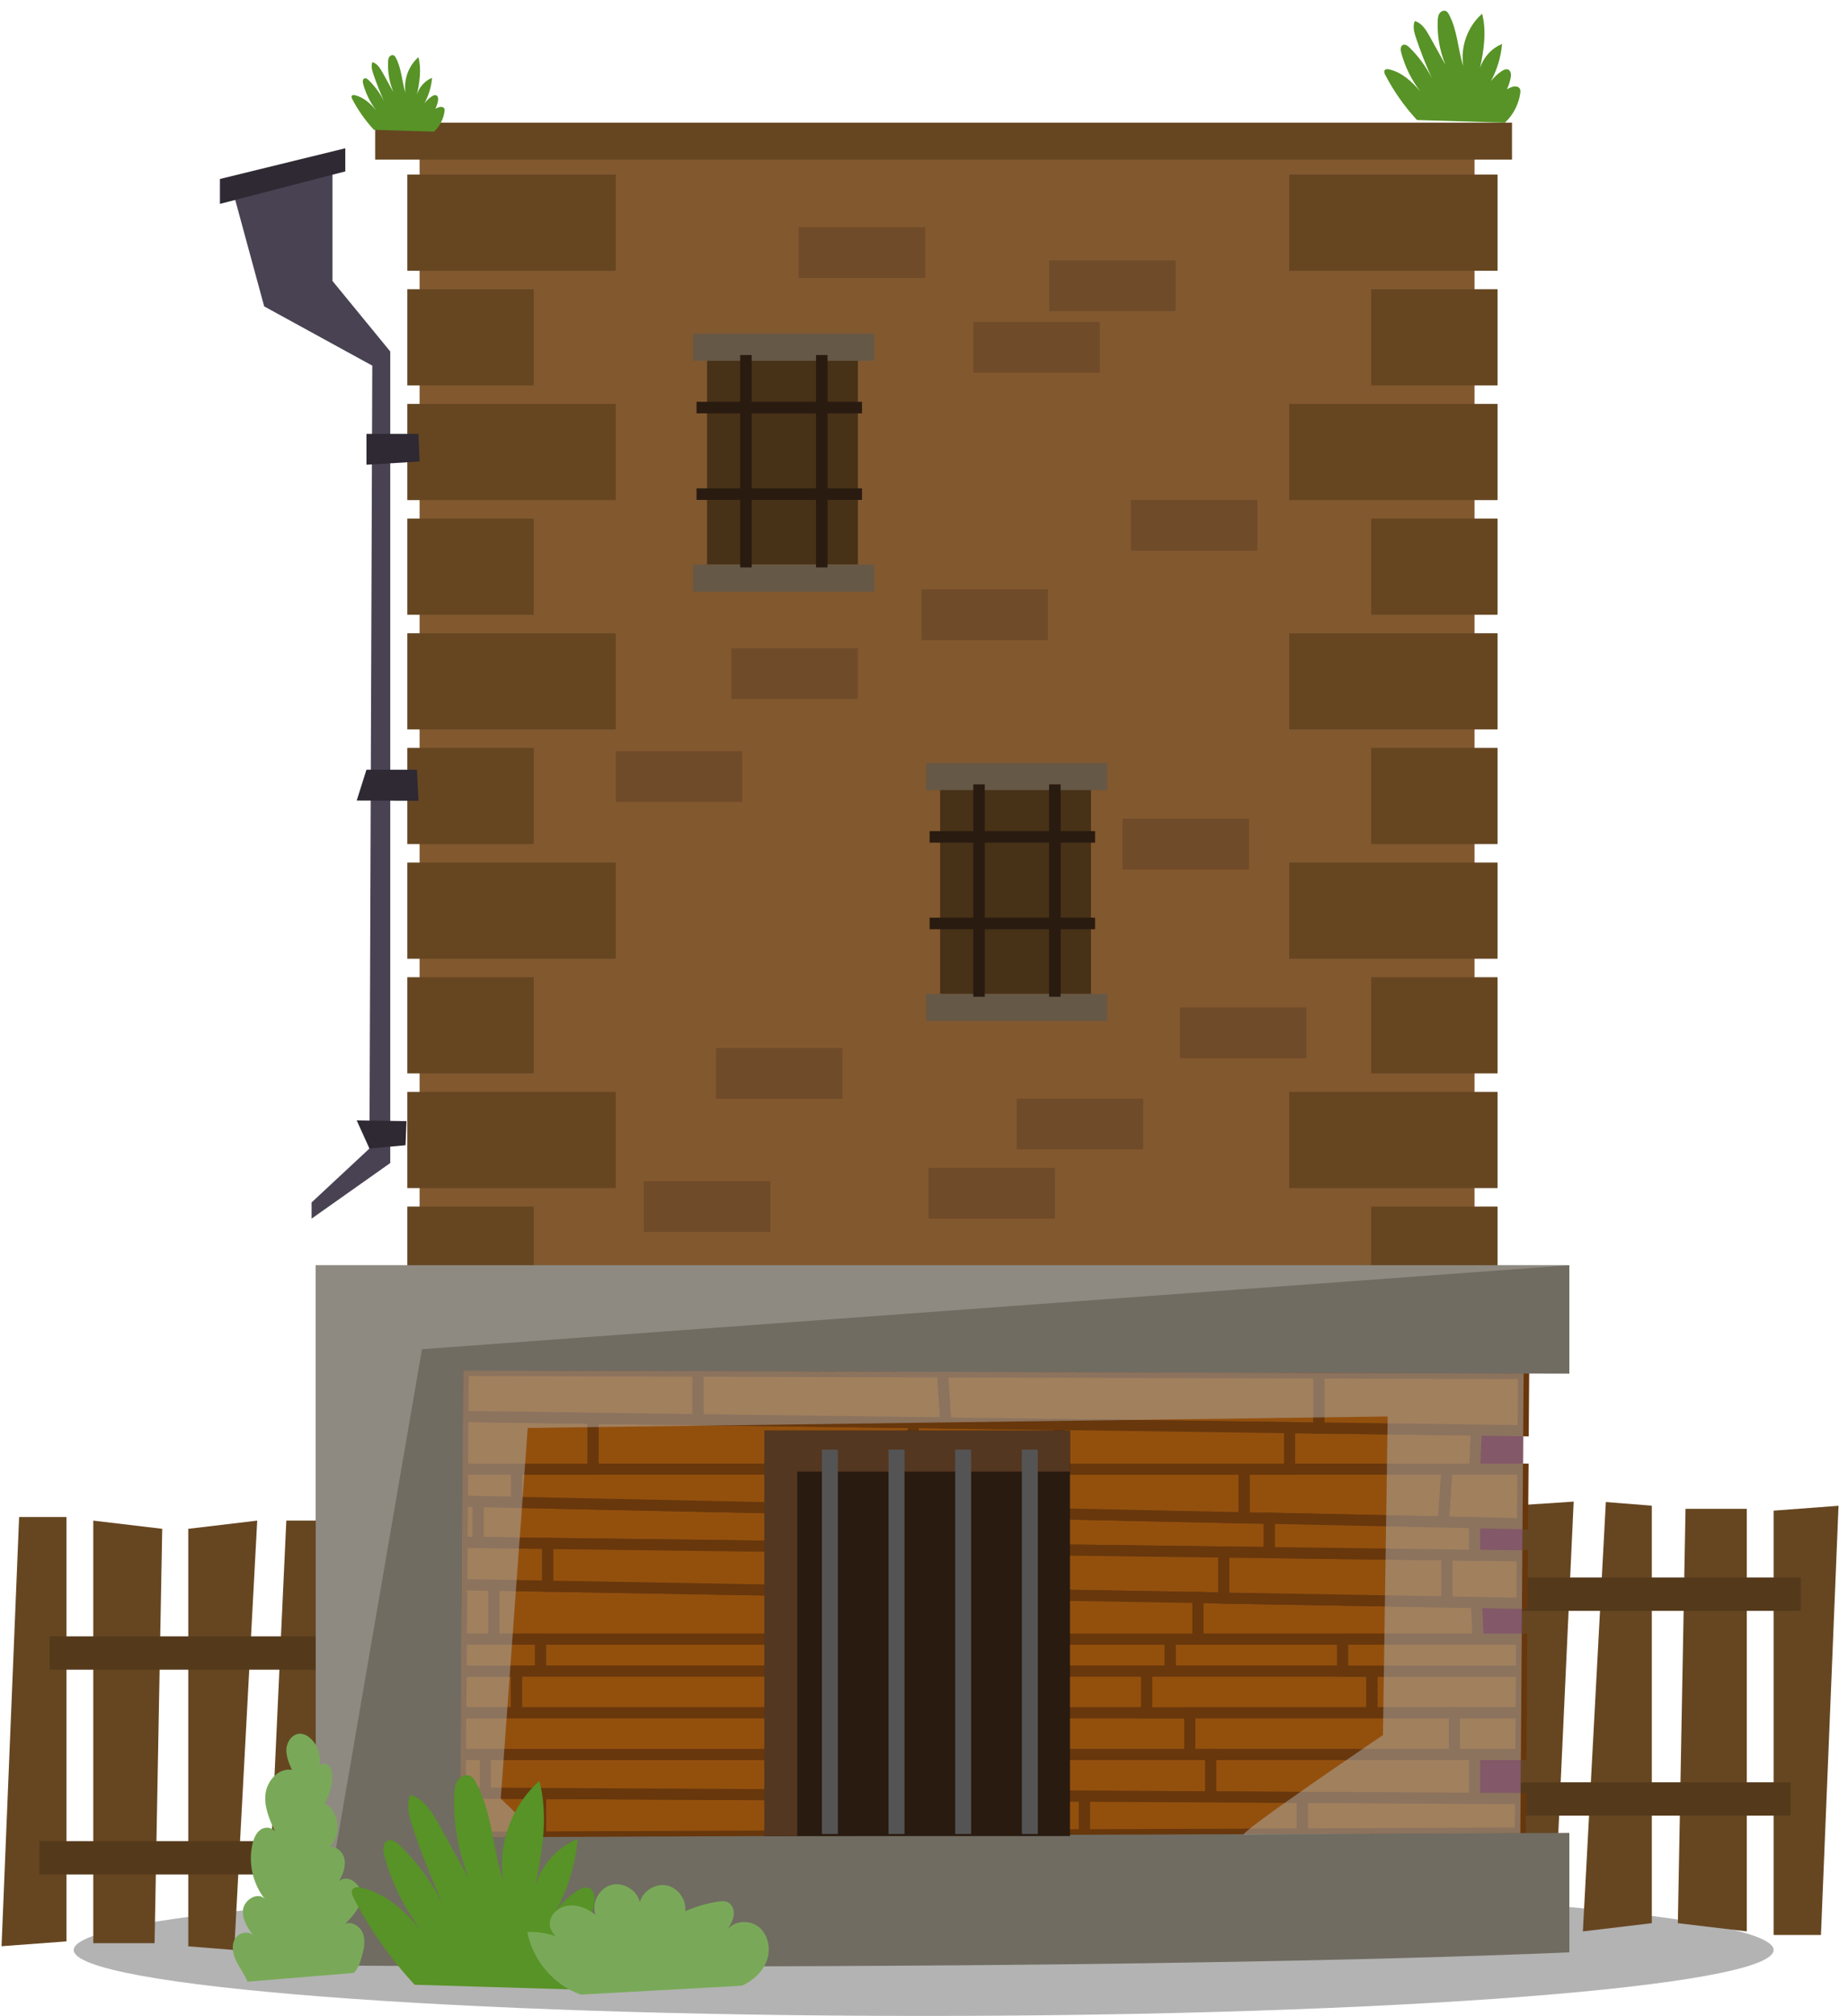 <svg width="166" height="181" viewBox="0 0 166 181" fill="none" xmlns="http://www.w3.org/2000/svg">
<path opacity="0.3" d="M159.318 175.079C159.318 178.349 125.136 181 82.971 181C40.805 181 6.623 178.349 6.623 175.079C6.623 171.808 40.805 169.157 82.971 169.157C125.136 169.157 159.318 171.808 159.318 175.079Z" fill="black"/>
<path d="M134.752 135.257V173.41H139.569L141.358 134.821L134.752 135.257Z" fill="#664621"/>
<path d="M159.318 135.632V173.734H163.57L165.149 135.197L159.318 135.632Z" fill="#664621"/>
<path d="M144.248 134.86L142.184 173.41L148.377 172.673V135.187L144.248 134.86Z" fill="#664621"/>
<path d="M151.405 135.47L150.716 172.673L156.91 173.41V135.47H151.405Z" fill="#664621"/>
<path d="M161.762 141.639H132.138V144.632H161.762V141.639Z" fill="#543A1B"/>
<path d="M160.832 160.026H131.208V163.018H160.832V160.026Z" fill="#543A1B"/>
<path d="M30.536 174.682V136.529H25.719L23.93 175.117L30.536 174.682Z" fill="#664621"/>
<path d="M5.97 174.307V136.205H1.718L0.139 174.742L5.97 174.307Z" fill="#664621"/>
<path d="M21.04 175.079L23.105 136.529L16.912 137.265V174.752L21.04 175.079Z" fill="#664621"/>
<path d="M13.884 174.469L14.572 137.265L8.379 136.529V174.469H13.884Z" fill="#664621"/>
<path d="M33.151 165.306H3.527V168.299H33.151V165.306Z" fill="#543A1B"/>
<path d="M34.08 146.919H4.456V149.912H34.08V146.919Z" fill="#543A1B"/>
<path d="M132.45 13.771H37.691V119.888H132.45V13.771Z" fill="#82582F"/>
<path d="M135.818 11.013H33.7V14.33H135.818V11.013Z" fill="#664621"/>
<path d="M55.307 15.675H36.59V24.312H55.307V15.675Z" fill="#664621"/>
<path d="M47.944 25.97H36.59V34.607H47.944V25.97Z" fill="#664621"/>
<path d="M55.307 36.265H36.59V44.902H55.307V36.265Z" fill="#664621"/>
<path d="M47.944 46.56H36.59V55.197H47.944V46.56Z" fill="#664621"/>
<path d="M55.307 56.855H36.59V65.492H55.307V56.855Z" fill="#664621"/>
<path d="M47.944 67.15H36.59V75.787H47.944V67.15Z" fill="#664621"/>
<path d="M55.307 77.445H36.59V86.082H55.307V77.445Z" fill="#664621"/>
<path d="M47.944 87.74H36.59V96.377H47.944V87.74Z" fill="#664621"/>
<path d="M55.307 98.035H36.59V106.672H55.307V98.035Z" fill="#664621"/>
<path d="M47.944 108.33H36.59V116.967H47.944V108.33Z" fill="#664621"/>
<path d="M134.52 15.675H115.803V24.312H134.52V15.675Z" fill="#664621"/>
<path d="M134.52 25.97H123.166V34.607H134.52V25.97Z" fill="#664621"/>
<path d="M134.52 36.265H115.803V44.902H134.52V36.265Z" fill="#664621"/>
<path d="M134.52 46.56H123.166V55.197H134.52V46.56Z" fill="#664621"/>
<path d="M134.52 56.855H115.803V65.492H134.52V56.855Z" fill="#664621"/>
<path d="M134.52 67.15H123.166V75.787H134.52V67.15Z" fill="#664621"/>
<path d="M134.52 77.445H115.803V86.082H134.52V77.445Z" fill="#664621"/>
<path d="M134.52 87.74H123.166V96.377H134.52V87.74Z" fill="#664621"/>
<path d="M134.52 98.035H115.803V106.672H134.52V98.035Z" fill="#664621"/>
<path d="M134.52 108.33H123.166V116.967H134.52V108.33Z" fill="#664621"/>
<path d="M136.823 128.459L136.804 131.908H136.566H132.46L132.618 128.399L136.823 128.459Z" fill="#560021"/>
<path d="M132.46 136.715L136.764 136.804L136.744 139.688H136.566L132.45 139.638L132.46 139.084V136.715Z" fill="#560021"/>
<path d="M136.616 157.529L136.586 161.484L132.46 161.465V157.647V157.529H136.566H136.616Z" fill="#560021"/>
<path d="M136.714 143.949L136.694 147.17H136.685H132.785L132.618 143.949V143.881L136.566 143.949H136.714Z" fill="#560021"/>
<path d="M46.403 150.045V153.793H41.388L41.418 150.045H41.497H46.403Z" fill="#93500D"/>
<path d="M46.403 150.045V153.793H41.388L41.418 150.045H41.497H46.403Z" stroke="#68370C" stroke-miterlimit="10"/>
<path d="M41.438 147.171L41.467 142.275H41.576L44.368 142.325V147.171H41.497H41.438Z" fill="#93500D"/>
<path d="M41.438 147.171L41.467 142.275H41.576L44.368 142.325V147.171H41.497H41.438Z" stroke="#68370C" stroke-miterlimit="10"/>
<path d="M48.545 147.171H44.368V142.325L49.206 142.414L84.673 143.038L87.96 143.097V147.171H84.673H48.545Z" fill="#93500D"/>
<path d="M48.545 147.171H44.368V142.325L49.206 142.414L84.673 143.038L87.96 143.097V147.171H84.673H48.545Z" stroke="#68370C" stroke-miterlimit="10"/>
<path d="M111.749 136.28L114.03 136.318L114.02 136.674V139.4L109.924 139.352L90.537 139.104V135.823L111.749 136.28Z" fill="#93500D"/>
<path d="M111.749 136.28L114.03 136.318L114.02 136.674V139.4L109.924 139.352L90.537 139.104V135.823L111.749 136.28Z" stroke="#68370C" stroke-miterlimit="10"/>
<path d="M86.874 135.753L90.537 135.823V139.104L84.929 139.034L84.969 138.478L85.028 135.714L86.874 135.753Z" fill="#93500D"/>
<path d="M86.874 135.753L90.537 135.823V139.104L84.929 139.034L84.969 138.478L85.028 135.714L86.874 135.753Z" stroke="#68370C" stroke-miterlimit="10"/>
<path d="M109.924 139.352V143.485L107.604 143.434L87.96 143.098L84.673 143.038L84.929 139.034L90.537 139.104L109.924 139.352Z" fill="#93500D"/>
<path d="M109.924 139.352V143.485L107.604 143.434L87.96 143.098L84.673 143.038L84.929 139.034L90.537 139.104L109.924 139.352Z" stroke="#68370C" stroke-miterlimit="10"/>
<path d="M132.618 128.398L132.46 131.908H129.962H115.837V128.181L118.452 128.211L132.618 128.398Z" fill="#93500D"/>
<path d="M132.618 128.398L132.46 131.908H129.962H115.837V128.181L118.452 128.211L132.618 128.398Z" stroke="#68370C" stroke-miterlimit="10"/>
<path d="M136.744 139.689L136.714 143.95H136.566L132.618 143.882L129.962 143.831V139.609L132.45 139.638L136.566 139.689H136.744Z" fill="#93500D"/>
<path d="M136.744 139.689L136.714 143.95H136.566L132.618 143.882L129.962 143.831V139.609L132.45 139.638L136.566 139.689H136.744Z" stroke="#68370C" stroke-miterlimit="10"/>
<path d="M120.604 147.171H107.604V147.093V143.434L109.924 143.484L129.962 143.831L132.618 143.881V143.949L132.785 147.171H120.604Z" fill="#93500D"/>
<path d="M120.604 147.171H107.604V147.093V143.434L109.924 143.484L129.962 143.831L132.618 143.881V143.949L132.785 147.171H120.604Z" stroke="#68370C" stroke-miterlimit="10"/>
<path d="M120.604 147.171V150.045H105.106V147.171H107.604H120.604Z" fill="#93500D"/>
<path d="M120.604 147.171V150.045H105.106V147.171H107.604H120.604Z" stroke="#68370C" stroke-miterlimit="10"/>
<path d="M103.004 150.045H86.874H84.673V147.171H87.96H105.106V150.045H103.004Z" fill="#93500D"/>
<path d="M103.004 150.045H86.874H84.673V147.171H87.96H105.106V150.045H103.004Z" stroke="#68370C" stroke-miterlimit="10"/>
<path d="M103.004 150.045V153.793H90.537H86.874V150.045H103.004Z" fill="#93500D"/>
<path d="M103.004 150.045V153.793H90.537H86.874V150.045H103.004Z" stroke="#68370C" stroke-miterlimit="10"/>
<path d="M103.004 153.793H106.874V157.529H90.537V153.793H103.004Z" fill="#93500D"/>
<path d="M103.004 153.793H106.874V157.529H90.537V153.793H103.004Z" stroke="#68370C" stroke-miterlimit="10"/>
<path d="M105.106 150.045H120.604H123.24V153.793H106.874H103.004V150.045H105.106Z" fill="#93500D"/>
<path d="M105.106 150.045H120.604H123.24V153.793H106.874H103.004V150.045H105.106Z" stroke="#68370C" stroke-miterlimit="10"/>
<path d="M136.674 150.045L136.645 153.793H136.566H130.644H123.24V150.045H136.674Z" fill="#93500D"/>
<path d="M136.674 150.045L136.645 153.793H136.566H130.644H123.24V150.045H136.674Z" stroke="#68370C" stroke-miterlimit="10"/>
<path d="M136.645 153.793L136.616 157.529H136.566H132.46H130.644V153.793H136.566H136.645Z" fill="#93500D"/>
<path d="M136.645 153.793L136.616 157.529H136.566H132.46H130.644V153.793H136.566H136.645Z" stroke="#68370C" stroke-miterlimit="10"/>
<path d="M130.644 153.793V157.529H108.759H106.874V153.793H123.24H130.644Z" fill="#93500D"/>
<path d="M130.644 153.793V157.529H108.759H106.874V153.793H123.24H130.644Z" stroke="#68370C" stroke-miterlimit="10"/>
<path d="M132.46 131.908H136.566H136.804L136.763 136.804L132.46 136.715L129.656 136.655L129.962 131.908H132.46Z" fill="#93500D"/>
<path d="M132.46 131.908H136.566H136.804L136.763 136.804L132.46 136.715L129.656 136.655L129.962 131.908H132.46Z" stroke="#68370C" stroke-miterlimit="10"/>
<path d="M129.962 131.908L129.657 136.655L114.03 136.318L111.749 136.279V131.908H115.837H129.962Z" fill="#93500D"/>
<path d="M129.962 131.908L129.657 136.655L114.03 136.318L111.749 136.279V131.908H115.837H129.962Z" stroke="#68370C" stroke-miterlimit="10"/>
<path d="M136.862 123.325L136.832 127.179L136.822 128.459L132.618 128.399L118.452 128.211L118.462 127.814V123.325V123.265L136.862 123.325Z" fill="#93500D"/>
<path d="M136.862 123.325L136.832 127.179L136.822 128.459L132.618 128.399L118.452 128.211L118.462 127.814V123.325V123.265L136.862 123.325Z" stroke="#68370C" stroke-miterlimit="10"/>
<path d="M90.537 135.823L86.874 135.753V131.908H95.126H111.749V136.279L90.537 135.823Z" fill="#93500D"/>
<path d="M90.537 135.823L86.874 135.753V131.908H95.126H111.749V136.279L90.537 135.823Z" stroke="#68370C" stroke-miterlimit="10"/>
<path d="M107.604 147.093V147.171H105.106H87.96V143.097L107.604 143.434V147.093Z" fill="#93500D"/>
<path d="M107.604 147.093V147.171H105.106H87.96V143.097L107.604 143.434V147.093Z" stroke="#68370C" stroke-miterlimit="10"/>
<path d="M106.874 157.529H108.759V161.335L97.417 161.275L84.969 161.217V157.529H90.537H106.874Z" fill="#93500D"/>
<path d="M106.874 157.529H108.759V161.335L97.417 161.275L84.969 161.217V157.529H90.537H106.874Z" stroke="#68370C" stroke-miterlimit="10"/>
<path d="M84.969 161.217L97.417 161.275V161.484V164.734L48.545 164.934V164.696V161.027L84.969 161.217Z" fill="#93500D"/>
<path d="M84.969 161.217L97.417 161.275V161.484V164.734L48.545 164.934V164.696V161.027L84.969 161.217Z" stroke="#68370C" stroke-miterlimit="10"/>
<path d="M84.673 147.171H48.545V150.045H84.673V147.171Z" fill="#93500D"/>
<path d="M84.673 147.171H48.545V150.045H84.673V147.171Z" stroke="#68370C" stroke-miterlimit="10"/>
<path d="M82.037 127.725V131.908H53.263V127.458V127.338L62.69 127.468L82.037 127.725Z" fill="#93500D"/>
<path d="M82.037 127.725V131.908H53.263V127.458V127.338L62.69 127.468L82.037 127.725Z" stroke="#68370C" stroke-miterlimit="10"/>
<path d="M82.037 127.725L62.69 127.468V127.458V123.106L84.673 123.176V123.325L84.969 127.766L82.037 127.725Z" fill="#93500D"/>
<path d="M82.037 127.725L62.69 127.468V127.458V123.106L84.673 123.176V123.325L84.969 127.766L82.037 127.725Z" stroke="#68370C" stroke-miterlimit="10"/>
<path d="M41.576 134.793H41.527L41.546 131.908H46.403V134.891L42.938 134.822L41.576 134.793Z" fill="#93500D"/>
<path d="M41.576 134.793H41.527L41.546 131.908H46.403V134.891L42.938 134.822L41.576 134.793Z" stroke="#68370C" stroke-miterlimit="10"/>
<path d="M49.206 138.577L42.938 138.498V138.478V134.822L46.403 134.891L85.029 135.714L84.969 138.478L84.929 139.034L49.206 138.577Z" fill="#93500D"/>
<path d="M49.206 138.577L42.938 138.498V138.478V134.822L46.403 134.891L85.029 135.714L84.969 138.478L84.929 139.034L49.206 138.577Z" stroke="#68370C" stroke-miterlimit="10"/>
<path d="M42.938 138.478V138.498L41.497 138.478L41.527 134.793H41.576L42.938 134.822V138.478Z" fill="#93500D"/>
<path d="M42.938 138.478V138.498L41.497 138.478L41.527 134.793H41.576L42.938 134.822V138.478Z" stroke="#68370C" stroke-miterlimit="10"/>
<path d="M49.206 138.577V142.414L44.368 142.325L41.576 142.275H41.467L41.497 138.478L42.938 138.498L49.206 138.577Z" fill="#93500D"/>
<path d="M49.206 138.577V142.414L44.368 142.325L41.576 142.275H41.467L41.497 138.478L42.938 138.498L49.206 138.577Z" stroke="#68370C" stroke-miterlimit="10"/>
<path d="M41.497 150.045H41.418L41.438 147.171H41.497H44.368H48.545V150.045H46.403H41.497Z" fill="#93500D"/>
<path d="M41.497 150.045H41.418L41.438 147.171H41.497H44.368H48.545V150.045H46.403H41.497Z" stroke="#68370C" stroke-miterlimit="10"/>
<path d="M43.609 157.529V160.998L41.338 160.988L41.359 157.529H43.609Z" fill="#93500D"/>
<path d="M43.609 157.529V160.998L41.338 160.988L41.359 157.529H43.609Z" stroke="#68370C" stroke-miterlimit="10"/>
<path d="M43.609 160.998L48.545 161.027V164.696V164.934L41.309 164.963L41.338 160.989L43.609 160.998Z" fill="#93500D"/>
<path d="M43.609 160.998L48.545 161.027V164.696V164.934L41.309 164.963L41.338 160.989L43.609 160.998Z" stroke="#68370C" stroke-miterlimit="10"/>
<path d="M48.544 161.027L43.609 160.998V157.529H84.969V161.217L48.544 161.027Z" fill="#93500D"/>
<path d="M48.544 161.027L43.609 160.998V157.529H84.969V161.217L48.544 161.027Z" stroke="#68370C" stroke-miterlimit="10"/>
<path d="M84.673 150.045H86.875V153.793H46.403V150.045H48.545H84.673Z" fill="#93500D"/>
<path d="M84.673 150.045H86.875V153.793H46.403V150.045H48.545H84.673Z" stroke="#68370C" stroke-miterlimit="10"/>
<path d="M86.875 131.908V135.753L85.029 135.714L46.403 134.891V131.908H53.263H82.037H86.875Z" fill="#93500D"/>
<path d="M86.875 131.908V135.753L85.029 135.714L46.403 134.891V131.908H53.263H82.037H86.875Z" stroke="#68370C" stroke-miterlimit="10"/>
<path d="M84.969 127.766L95.126 127.893V131.908H86.874H82.037V127.725L84.969 127.766Z" fill="#93500D"/>
<path d="M84.969 127.766L95.126 127.893V131.908H86.874H82.037V127.725L84.969 127.766Z" stroke="#68370C" stroke-miterlimit="10"/>
<path d="M118.462 127.814L118.452 128.211L115.837 128.181L95.126 127.893L84.969 127.766L84.673 123.325V123.176L118.462 123.265V123.325V127.814Z" fill="#93500D"/>
<path d="M118.462 127.814L118.452 128.211L115.837 128.181L95.126 127.893L84.969 127.766L84.673 123.325V123.176L118.462 123.265V123.325V127.814Z" stroke="#68370C" stroke-miterlimit="10"/>
<path d="M115.837 128.182V131.908H111.749H95.126V127.894L115.837 128.182Z" fill="#93500D"/>
<path d="M115.837 128.182V131.908H111.749H95.126V127.894L115.837 128.182Z" stroke="#68370C" stroke-miterlimit="10"/>
<path d="M114.02 139.4L129.962 139.609V143.831L109.924 143.485V139.352L114.02 139.4Z" fill="#93500D"/>
<path d="M114.02 139.4L129.962 139.609V143.831L109.924 143.485V139.352L114.02 139.4Z" stroke="#68370C" stroke-miterlimit="10"/>
<path d="M129.962 139.609L114.021 139.4V136.674L114.03 136.318L129.657 136.655L132.46 136.715V139.084L132.45 139.638L129.962 139.609Z" fill="#93500D"/>
<path d="M129.962 139.609L114.021 139.4V136.674L114.03 136.318L129.657 136.655L132.46 136.715V139.084L132.45 139.638L129.962 139.609Z" stroke="#68370C" stroke-miterlimit="10"/>
<path d="M132.785 147.171H136.685H136.694L136.674 150.045H123.24H120.604V147.171H132.785Z" fill="#93500D"/>
<path d="M132.785 147.171H136.685H136.694L136.674 150.045H123.24H120.604V147.171H132.785Z" stroke="#68370C" stroke-miterlimit="10"/>
<path d="M130.644 157.529H132.46V157.647V161.465L116.982 161.385L108.759 161.335V157.529H130.644Z" fill="#93500D"/>
<path d="M130.644 157.529H132.46V157.647V161.465L116.982 161.385L108.759 161.335V157.529H130.644Z" stroke="#68370C" stroke-miterlimit="10"/>
<path d="M132.46 161.465L136.585 161.484L136.566 164.576V164.586L116.982 164.665V161.484V161.385L132.46 161.465Z" fill="#93500D"/>
<path d="M132.46 161.465L136.585 161.484L136.566 164.576V164.586L116.982 164.665V161.484V161.385L132.46 161.465Z" stroke="#68370C" stroke-miterlimit="10"/>
<path d="M108.759 161.335L116.982 161.385V161.484V164.664L97.417 164.734V161.484V161.275L108.759 161.335Z" fill="#93500D"/>
<path d="M108.759 161.335L116.982 161.385V161.484V164.664L97.417 164.734V161.484V161.275L108.759 161.335Z" stroke="#68370C" stroke-miterlimit="10"/>
<path d="M41.359 157.529L41.388 153.793H46.402H86.874H90.537V157.529H84.969H43.609H41.359Z" fill="#93500D"/>
<path d="M41.359 157.529L41.388 153.793H46.402H86.874H90.537V157.529H84.969H43.609H41.359Z" stroke="#68370C" stroke-miterlimit="10"/>
<path d="M84.929 139.034L84.673 143.038L49.206 142.414V138.577L84.929 139.034Z" fill="#93500D"/>
<path d="M84.929 139.034L84.673 143.038L49.206 142.414V138.577L84.929 139.034Z" stroke="#68370C" stroke-miterlimit="10"/>
<path d="M53.263 127.458V131.908H46.403H41.546L41.576 127.179L53.263 127.338V127.458Z" fill="#93500D"/>
<path d="M53.263 127.458V131.908H46.403H41.546L41.576 127.179L53.263 127.338V127.458Z" stroke="#68370C" stroke-miterlimit="10"/>
<path d="M62.69 127.458V127.468L53.263 127.338L41.576 127.179L41.606 123.046L62.69 123.106V127.458Z" fill="#93500D"/>
<path d="M62.69 127.458V127.468L53.263 127.338L41.576 127.179L41.606 123.046L62.69 123.106V127.458Z" stroke="#68370C" stroke-miterlimit="10"/>
<path d="M116.982 164.665L136.566 164.586L140.969 164.566V175.291C131.591 175.688 120.703 175.974 109.46 176.162C100.111 176.332 90.516 176.431 81.356 176.489C62.285 176.609 45.061 176.559 35.721 176.51C31.063 176.489 28.368 176.47 28.368 176.47V113.601H140.969V123.334L136.862 123.325L118.463 123.265L84.673 123.176L62.69 123.106L41.605 123.046L41.576 127.179L41.546 131.908L41.527 134.793L41.497 138.478L41.467 142.275L41.438 147.171L41.418 150.045L41.388 153.793L41.359 157.529L41.338 160.989L41.309 164.963L48.545 164.934L97.417 164.734L116.982 164.665Z" fill="#706C62"/>
<path d="M140.969 113.601L37.904 121.137L28.368 176.47V113.601H140.969Z" fill="#8F8A81"/>
<path opacity="0.5" d="M48.545 164.934L44.981 161.484L47.405 128.211L124.651 127.179L124.227 155.785C124.227 155.785 110.904 164.789 111.749 164.734C112.595 164.68 136.566 164.586 136.566 164.586L136.862 123.325L41.605 123.046L41.309 164.963L48.545 164.934Z" fill="#B0B0B0"/>
<path d="M77.06 32.171H63.513V50.688H77.06V32.171Z" fill="#473117"/>
<path d="M78.514 29.96H62.257V32.395H78.514V29.96Z" fill="#665846"/>
<path d="M78.514 50.688H62.257V53.124H78.514V50.688Z" fill="#665846"/>
<path d="M67.521 31.877H66.489V50.947H67.521V31.877Z" fill="#291B10"/>
<path d="M74.334 31.877H73.302V50.947H74.334V31.877Z" fill="#291B10"/>
<path d="M77.431 43.848H62.567V44.884H77.431V43.848Z" fill="#291B10"/>
<path d="M77.431 36.075H62.567V37.111H77.431V36.075Z" fill="#291B10"/>
<path d="M97.997 70.717H84.449V89.234H97.997V70.717Z" fill="#473117"/>
<path d="M99.451 68.506H83.194V70.942H99.451V68.506Z" fill="#665846"/>
<path d="M99.451 89.234H83.194V91.67H99.451V89.234Z" fill="#665846"/>
<path d="M88.458 70.423H87.425V89.493H88.458V70.423Z" fill="#291B10"/>
<path d="M95.27 70.423H94.238V89.493H95.27V70.423Z" fill="#291B10"/>
<path d="M98.367 82.394H83.503V83.43H98.367V82.394Z" fill="#291B10"/>
<path d="M98.367 74.621H83.503V75.657H98.367V74.621Z" fill="#291B10"/>
<path opacity="0.2" d="M105.609 23.379H94.238V27.939H105.609V23.379Z" fill="#291B10"/>
<path opacity="0.2" d="M98.797 28.898H87.425V33.458H98.797V28.898Z" fill="#291B10"/>
<path opacity="0.2" d="M83.116 20.399H71.745V24.959H83.116V20.399Z" fill="#291B10"/>
<path opacity="0.2" d="M112.946 44.884H101.575V49.445H112.946V44.884Z" fill="#291B10"/>
<path opacity="0.2" d="M94.143 52.916H82.772V57.477H94.143V52.916Z" fill="#291B10"/>
<path opacity="0.2" d="M77.06 58.202H65.69V62.763H77.06V58.202Z" fill="#291B10"/>
<path opacity="0.2" d="M66.678 67.444H55.307V72.004H66.678V67.444Z" fill="#291B10"/>
<path opacity="0.2" d="M112.198 73.507H100.827V78.067H112.198V73.507Z" fill="#291B10"/>
<path opacity="0.2" d="M117.359 90.452H105.988V95.012H117.359V90.452Z" fill="#291B10"/>
<path opacity="0.2" d="M102.693 98.64H91.322V103.2H102.693V98.64Z" fill="#291B10"/>
<path opacity="0.2" d="M94.771 104.858H83.4V109.419H94.771V104.858Z" fill="#291B10"/>
<path opacity="0.2" d="M75.684 94.097H64.313V98.657H75.684V94.097Z" fill="#291B10"/>
<path opacity="0.2" d="M69.199 106.05H57.828V110.61H69.199V106.05Z" fill="#291B10"/>
<path d="M96.113 128.458H68.657V164.852H96.113V128.458Z" fill="#291B10"/>
<path d="M71.609 132.125H96.113V128.458H68.657V164.852H71.609V132.125Z" fill="#543721"/>
<path d="M75.262 130.153H73.829V164.665H75.262V130.153Z" fill="#545454"/>
<path d="M81.249 130.153H79.816V164.665H81.249V130.153Z" fill="#545454"/>
<path d="M87.236 130.153H85.803V164.665H87.236V130.153Z" fill="#545454"/>
<path d="M93.223 130.153H91.79V164.665H93.223V130.153Z" fill="#545454"/>
<path d="M20.92 17.179L29.864 14.898V25.224L35.055 31.558V104.423L27.987 109.416V107.962L33.186 103.121L33.441 32.829L23.73 27.509L20.92 17.179Z" fill="#494252"/>
<path d="M19.755 16.07V18.306L31.017 15.388V13.313L19.755 16.07Z" fill="#2E2933"/>
<path d="M32.918 38.954V41.725L37.691 41.438L37.594 38.954H32.918Z" fill="#2E2933"/>
<path d="M32.919 69.107L32.041 71.877L37.594 71.9L37.453 69.107H32.919Z" fill="#2E2933"/>
<path d="M32.041 100.596L33.186 103.122L36.426 102.823L36.516 100.66L32.041 100.596Z" fill="#2E2933"/>
<path d="M32.64 173.702C32.428 173.016 31.655 172.456 30.997 172.739C31.709 172.019 32.469 171.19 32.478 170.176C32.485 169.162 31.195 168.215 30.452 168.903C30.781 168.318 31.058 167.656 30.956 166.993C30.854 166.329 30.237 165.71 29.579 165.83C30.732 164.817 30.499 162.656 29.158 161.914C29.595 161.195 29.831 160.354 29.833 159.511C29.834 159.127 29.762 158.695 29.451 158.468C29.211 158.291 28.816 158.377 28.673 158.602C28.869 157.712 28.578 156.723 27.91 156.102C27.645 155.855 27.308 155.66 26.947 155.661C26.285 155.664 25.785 156.34 25.732 157.002C25.68 157.664 25.953 158.303 26.221 158.911C25.036 158.701 23.975 159.888 23.846 161.088C23.718 162.29 24.241 163.453 24.752 164.547C24.557 164.07 23.865 163.978 23.435 164.259C23.005 164.541 22.796 165.061 22.68 165.562C22.285 167.262 22.704 169.133 23.785 170.498C23.162 169.828 21.931 170.558 21.831 171.47C21.731 172.381 22.314 173.21 22.866 173.94C22.548 173.31 21.502 173.438 21.13 174.037C20.757 174.638 20.906 175.431 21.215 176.067C21.523 176.702 21.977 177.265 22.226 177.926L31.761 177.141C32.143 176.81 32.312 176.301 32.456 175.814C32.66 175.127 32.85 174.388 32.64 173.702Z" fill="#79A958"/>
<path d="M54.943 172.805C54.681 172.346 54.011 172.363 53.513 172.536C53.232 172.633 52.968 172.769 52.717 172.924C53.008 172.302 53.228 171.648 53.362 170.974C53.47 170.439 53.446 169.742 52.947 169.522C52.593 169.368 52.188 169.552 51.861 169.759C51.126 170.225 50.492 170.836 49.964 171.529C51.026 169.552 51.692 167.359 51.886 165.119C50.074 165.835 48.661 167.437 48.085 169.298C48.743 166.18 49.251 162.97 48.453 159.909C45.946 162.097 44.676 165.626 45.211 168.919C44.25 165.983 44.217 162.729 42.736 160.021C42.617 159.803 42.478 159.58 42.26 159.463C41.866 159.253 41.353 159.488 41.108 159.861C40.863 160.236 40.822 160.705 40.805 161.152C40.705 163.724 41.163 166.316 42.137 168.696C41.238 167.076 40.338 165.454 39.439 163.833C38.822 162.72 38.086 161.508 36.865 161.159C36.466 162.067 36.755 163.117 37.069 164.058C37.859 166.426 38.776 168.752 39.816 171.02C38.823 169.048 37.503 167.243 35.926 165.701C35.625 165.406 35.206 165.1 34.822 165.27C34.364 165.474 34.399 166.132 34.528 166.618C35.175 169.04 36.309 171.328 37.836 173.313C36.365 171.57 34.635 169.978 32.445 169.485C32.179 169.425 31.851 169.404 31.686 169.621C31.515 169.846 31.638 170.168 31.769 170.42C33.235 173.245 35.084 175.87 37.246 178.201L52.381 178.652C53.792 177.335 54.739 175.525 55.018 173.609C55.057 173.338 55.079 173.043 54.943 172.805Z" fill="#579326"/>
<path d="M136.519 7.963C136.383 7.723 136.033 7.732 135.773 7.822C135.627 7.873 135.489 7.944 135.358 8.025C135.51 7.7 135.625 7.359 135.695 7.008C135.751 6.728 135.738 6.364 135.479 6.25C135.293 6.169 135.082 6.266 134.911 6.373C134.528 6.617 134.197 6.935 133.922 7.297C134.476 6.265 134.824 5.122 134.925 3.953C133.979 4.327 133.242 5.162 132.941 6.133C133.285 4.506 133.55 2.831 133.134 1.234C131.826 2.376 131.163 4.217 131.442 5.935C130.941 4.403 130.923 2.706 130.151 1.293C130.089 1.179 130.017 1.063 129.903 1.002C129.697 0.892 129.429 1.015 129.301 1.21C129.174 1.405 129.152 1.65 129.143 1.883C129.091 3.224 129.33 4.577 129.838 5.819C129.369 4.974 128.9 4.127 128.431 3.281C128.109 2.701 127.724 2.069 127.088 1.887C126.879 2.36 127.03 2.908 127.194 3.399C127.606 4.635 128.085 5.848 128.627 7.032C128.109 6.003 127.421 5.061 126.598 4.256C126.441 4.102 126.222 3.943 126.022 4.032C125.783 4.138 125.801 4.481 125.869 4.735C126.206 5.998 126.798 7.192 127.595 8.228C126.827 7.318 125.924 6.488 124.781 6.23C124.643 6.199 124.472 6.188 124.386 6.302C124.296 6.419 124.361 6.587 124.429 6.718C125.194 8.192 126.158 9.562 127.287 10.778L135.183 11.014C135.919 10.326 136.413 9.382 136.559 8.382C136.579 8.241 136.591 8.087 136.519 7.963Z" fill="#579326"/>
<path d="M39.903 9.733C39.809 9.569 39.57 9.575 39.392 9.637C39.292 9.671 39.198 9.72 39.108 9.775C39.212 9.553 39.291 9.32 39.339 9.079C39.377 8.889 39.368 8.64 39.19 8.562C39.064 8.506 38.919 8.572 38.803 8.646C38.541 8.812 38.314 9.03 38.126 9.278C38.505 8.572 38.743 7.79 38.812 6.99C38.165 7.246 37.661 7.817 37.456 8.482C37.69 7.369 37.871 6.223 37.587 5.132C36.692 5.912 36.239 7.171 36.43 8.346C36.087 7.299 36.076 6.138 35.547 5.171C35.505 5.094 35.455 5.014 35.378 4.973C35.237 4.898 35.054 4.981 34.966 5.114C34.879 5.248 34.865 5.415 34.858 5.575C34.823 6.492 34.986 7.417 35.334 8.267C35.013 7.688 34.692 7.11 34.371 6.531C34.151 6.134 33.888 5.702 33.453 5.577C33.31 5.901 33.413 6.276 33.525 6.612C33.807 7.457 34.135 8.286 34.505 9.096C34.151 8.392 33.68 7.748 33.118 7.198C33.01 7.093 32.861 6.984 32.724 7.044C32.56 7.117 32.573 7.352 32.619 7.525C32.85 8.389 33.254 9.206 33.8 9.914C33.274 9.292 32.657 8.724 31.876 8.548C31.781 8.526 31.663 8.519 31.605 8.596C31.544 8.677 31.588 8.792 31.634 8.882C32.157 9.89 32.817 10.826 33.589 11.658L38.988 11.819C39.492 11.349 39.83 10.703 39.929 10.02C39.943 9.923 39.951 9.817 39.903 9.733Z" fill="#579326"/>
<path d="M68.228 173.069C67.415 172.359 66.005 172.393 65.348 173.249C65.597 172.845 65.852 172.423 65.908 171.951C65.964 171.478 65.758 170.939 65.318 170.763C65.07 170.664 64.792 170.693 64.528 170.732C63.501 170.886 62.494 171.18 61.546 171.604C61.678 170.566 60.91 169.493 59.889 169.288C58.867 169.082 57.747 169.777 57.471 170.786C57.222 169.688 55.965 168.939 54.887 169.245C53.808 169.55 53.127 170.849 53.487 171.916C52.852 171.425 52.085 171.052 51.284 171.072C50.483 171.092 49.662 171.585 49.435 172.357C49.28 172.892 49.51 173.508 49.93 173.845C49.109 173.565 48.238 173.431 47.372 173.465C47.847 176 49.734 178.22 52.154 179.086L66.648 178.287C67.628 177.839 68.499 177.064 68.873 176.051C69.248 175.036 69.04 173.78 68.228 173.069Z" fill="#79A958"/>
</svg>
